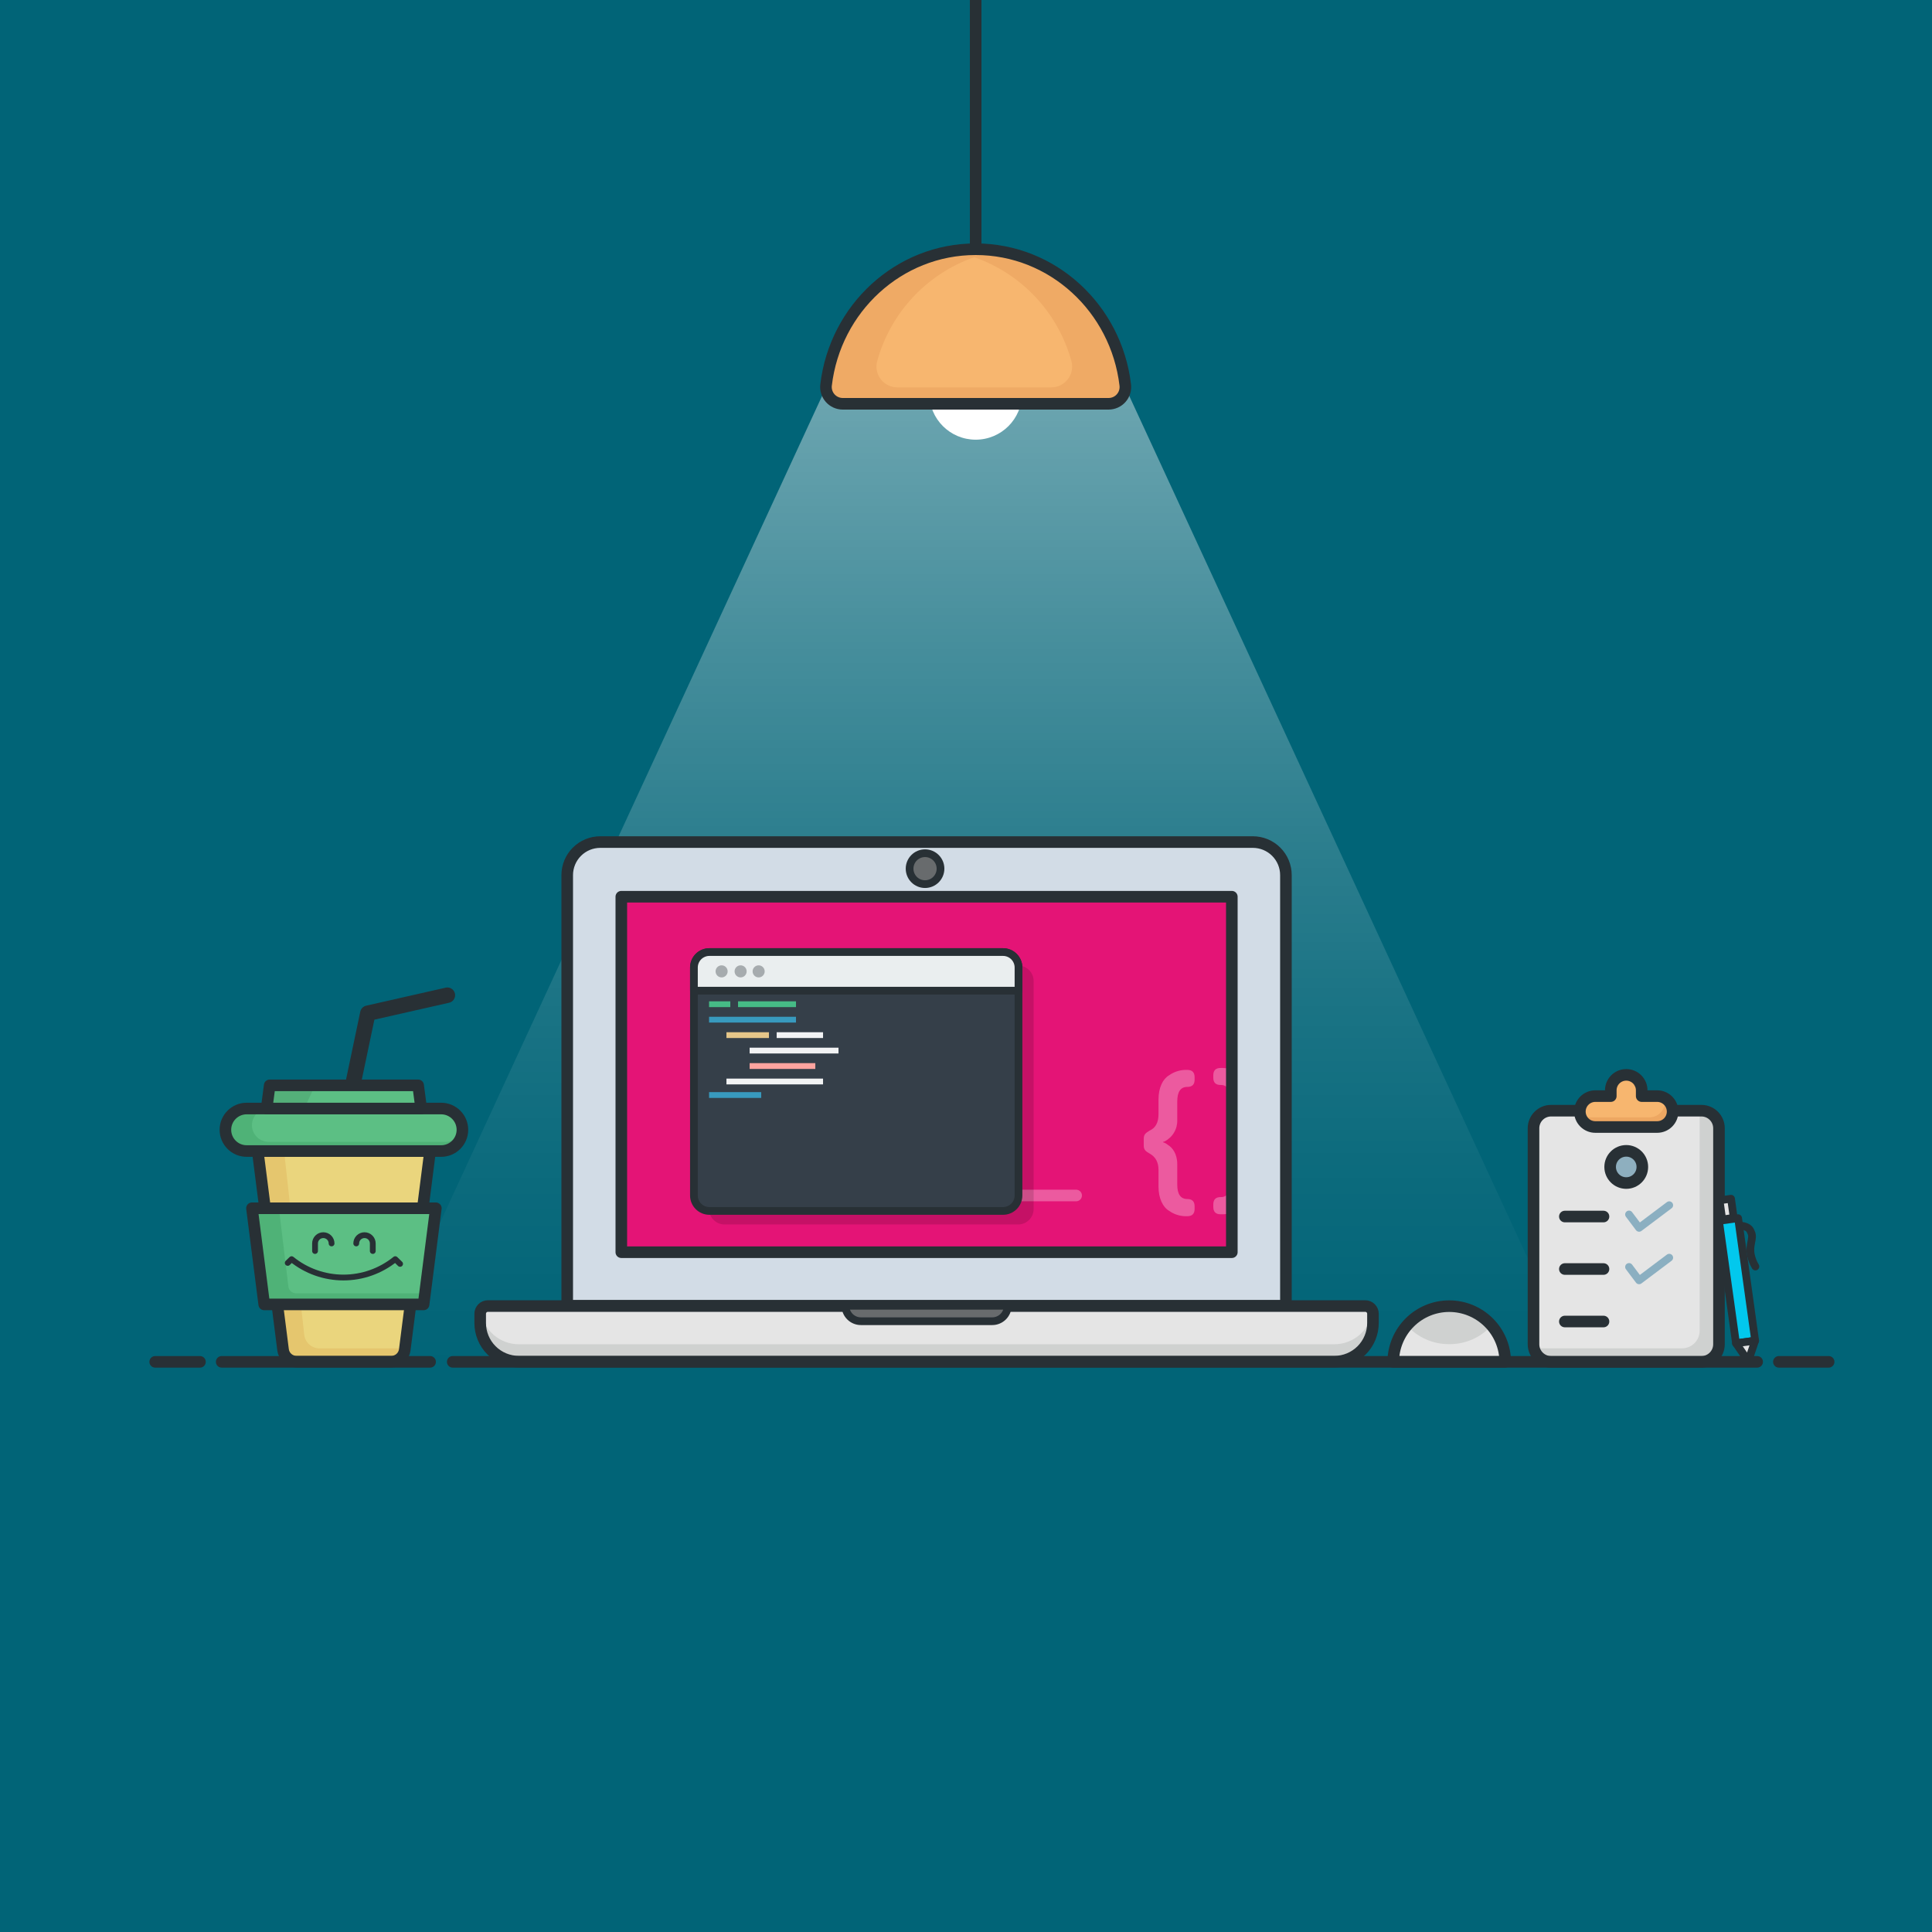 <svg width="1000" height="1000" viewBox="0 0 1000 1000" fill="none" xmlns="http://www.w3.org/2000/svg">
<rect x="0" y="0" width="1000" height="1000" fill="#808080" stroke="none"/>
<g clip-path="url(#clip0_302_230)">
<path d="M1000 0H0V1000H1000V0Z" fill="#016477"/>
<path style="mix-blend-mode:overlay" opacity="0.43" d="M813.971 701.562H196.043L427.014 201.676H583L813.971 701.562Z" fill="url(#paint0_linear_302_230)"/>
<path d="M182.562 561.774L190.394 524.448L231.562 515.115" stroke="#283035" stroke-width="8" stroke-linecap="round" stroke-linejoin="round"/>
<path d="M310.7 435.853H648.478C653.016 435.853 657.369 437.656 660.579 440.865C663.788 444.074 665.591 448.427 665.591 452.966V675.853H293.591V452.965C293.591 448.427 295.394 444.075 298.602 440.866C301.81 437.657 306.162 435.854 310.7 435.853Z" fill="#D2DCE6"/>
<path d="M310.7 435.853H648.478C653.016 435.853 657.369 437.656 660.579 440.865C663.788 444.074 665.591 448.427 665.591 452.966V675.853H293.591V452.965C293.591 448.427 295.394 444.075 298.602 440.866C301.81 437.657 306.162 435.854 310.7 435.853V435.853Z" stroke="#283035" stroke-width="6" stroke-linecap="round" stroke-linejoin="round"/>
<path d="M637.591 648.136V464.136H321.591V648.136H637.591Z" fill="#E41476"/>
<path opacity="0.3" d="M505.007 618.781H557.007" stroke="white" stroke-width="6" stroke-linecap="round" stroke-linejoin="round"/>
<g opacity="0.3">
<path d="M631.78 561.585C632.781 561.522 633.773 561.798 634.598 562.368C635.423 562.938 636.032 563.77 636.327 564.728V553.273C635.229 552.952 634.091 552.787 632.947 552.781H631.78C629.264 552.781 628.006 554.039 628.007 556.554V557.9C628.007 560.327 629.264 561.585 631.78 561.585Z" fill="white"/>
<path d="M636.327 616.494C636.027 617.448 635.416 618.273 634.591 618.838C633.767 619.404 632.777 619.677 631.78 619.614C629.264 619.614 628.006 620.871 628.007 623.386V624.734C628.007 627.249 629.265 628.506 631.78 628.507H632.947C634.091 628.502 635.229 628.336 636.327 628.015V616.494Z" fill="white"/>
</g>
<path d="M637.591 648.136V464.136H321.591V648.136H637.591Z" stroke="#283035" stroke-width="6" stroke-linecap="round" stroke-linejoin="round"/>
<path d="M252.543 676H706.643C707.704 676 708.721 676.421 709.471 677.172C710.222 677.922 710.643 678.939 710.643 680V684.791C710.643 690.095 708.536 695.182 704.785 698.933C701.034 702.684 695.947 704.791 690.643 704.791H268.543C263.239 704.791 258.152 702.684 254.401 698.933C250.65 695.182 248.543 690.095 248.543 684.791V680C248.543 678.939 248.964 677.922 249.715 677.172C250.465 676.421 251.482 676 252.543 676Z" fill="#E5E5E5"/>
<path d="M690.639 695.787H268.539C263.743 695.784 259.108 694.056 255.48 690.919C251.852 687.782 249.474 683.445 248.778 678.7C248.627 679.117 248.548 679.557 248.543 680V684.791C248.543 690.096 250.65 695.183 254.401 698.933C258.152 702.684 263.239 704.791 268.543 704.791H690.643C695.947 704.791 701.034 702.684 704.785 698.933C708.536 695.183 710.643 690.096 710.643 684.791V680C710.638 679.557 710.559 679.117 710.408 678.7C709.712 683.447 707.332 687.785 703.703 690.922C700.073 694.059 695.436 695.786 690.639 695.787Z" fill="#CFD1D0"/>
<path d="M252.543 676H706.643C707.704 676 708.721 676.421 709.471 677.172C710.222 677.922 710.643 678.939 710.643 680V684.791C710.643 690.095 708.536 695.182 704.785 698.933C701.034 702.684 695.947 704.791 690.643 704.791H268.543C263.239 704.791 258.152 702.684 254.401 698.933C250.65 695.182 248.543 690.095 248.543 684.791V680C248.543 678.939 248.964 677.922 249.715 677.172C250.465 676.421 251.482 676 252.543 676Z" stroke="#283035" stroke-width="6" stroke-linecap="round" stroke-linejoin="round"/>
<path d="M437.591 675.854H521.591C521.591 677.975 520.748 680.01 519.248 681.51C517.747 683.011 515.713 683.854 513.591 683.854H445.591C443.469 683.854 441.434 683.011 439.934 681.51C438.434 680.01 437.591 677.975 437.591 675.854Z" fill="#686B6D"/>
<path d="M437.591 675.854H521.591C521.591 677.975 520.748 680.01 519.248 681.51C517.747 683.011 515.713 683.854 513.591 683.854H445.591C443.469 683.854 441.434 683.011 439.934 681.51C438.434 680.01 437.591 677.975 437.591 675.854Z" stroke="#283035" stroke-width="4" stroke-linecap="round" stroke-linejoin="round"/>
<path d="M478.804 457.619C483.222 457.619 486.804 454.037 486.804 449.619C486.804 445.201 483.222 441.619 478.804 441.619C474.385 441.619 470.804 445.201 470.804 449.619C470.804 454.037 474.385 457.619 478.804 457.619Z" fill="#686B6D"/>
<path d="M478.804 457.619C483.222 457.619 486.804 454.037 486.804 449.619C486.804 445.201 483.222 441.619 478.804 441.619C474.385 441.619 470.804 445.201 470.804 449.619C470.804 454.037 474.385 457.619 478.804 457.619Z" stroke="#283035" stroke-width="4" stroke-linecap="round" stroke-linejoin="round"/>
<path d="M153.455 704.786H202.555C204.259 704.787 205.904 704.166 207.182 703.04C208.46 701.914 209.284 700.361 209.499 698.672L222.614 595.771H133.4L146.516 698.672C146.732 700.36 147.555 701.913 148.832 703.038C150.109 704.164 151.753 704.785 153.455 704.786Z" fill="#EAD57D"/>
<path d="M147.048 595.774L157.454 690.808C157.668 692.763 158.597 694.571 160.061 695.883C161.525 697.196 163.423 697.922 165.389 697.922H209.6L209.505 698.672C209.29 700.362 208.466 701.915 207.188 703.041C205.91 704.167 204.265 704.787 202.561 704.787H153.461C151.758 704.787 150.114 704.166 148.836 703.04C147.558 701.915 146.734 700.362 146.518 698.672L133.4 595.774H147.048Z" fill="#E5C66E"/>
<path d="M153.455 704.786H202.555C204.259 704.787 205.904 704.166 207.182 703.04C208.46 701.914 209.284 700.361 209.499 698.672L222.614 595.771H133.4L146.516 698.672C146.732 700.36 147.555 701.913 148.832 703.038C150.109 704.164 151.753 704.785 153.455 704.786V704.786Z" stroke="#283035" stroke-width="6" stroke-linecap="round" stroke-linejoin="round"/>
<path d="M219.25 675.164L225.593 625.396H130.42L136.763 675.164H219.25Z" fill="#5CBF84"/>
<path d="M219.25 675.164L225.593 625.396H130.42L136.763 675.164H219.25Z" fill="#4FB277"/>
<path d="M218.856 669.414L224.175 625.396H144.367L149.267 665.921C149.384 666.884 149.849 667.771 150.575 668.414C151.301 669.058 152.238 669.413 153.208 669.414H218.856Z" fill="#5CBF84"/>
<path d="M219.25 675.164L225.593 625.396H130.42L136.763 675.164H219.25Z" stroke="#283035" stroke-width="6" stroke-linecap="round" stroke-linejoin="round"/>
<path d="M127.668 595.773H228.346C234.421 595.773 239.346 590.849 239.346 584.773C239.346 578.698 234.421 573.773 228.346 573.773H127.668C121.593 573.773 116.668 578.698 116.668 584.773C116.668 590.849 121.593 595.773 127.668 595.773Z" fill="#5CBF84"/>
<path d="M127.668 595.773H228.346C234.421 595.773 239.346 590.849 239.346 584.773C239.346 578.698 234.421 573.773 228.346 573.773H127.668C121.593 573.773 116.668 578.698 116.668 584.773C116.668 590.849 121.593 595.773 127.668 595.773Z" fill="#4FB277"/>
<path d="M139.044 591.023H230.72C235.483 591.023 239.345 587.162 239.345 582.398C239.345 577.635 235.483 573.773 230.72 573.773H139.044C134.28 573.773 130.419 577.635 130.419 582.398C130.419 587.162 134.28 591.023 139.044 591.023Z" fill="#5CBF84"/>
<path d="M127.668 595.773H228.346C234.421 595.773 239.346 590.849 239.346 584.773C239.346 578.698 234.421 573.773 228.346 573.773H127.668C121.593 573.773 116.668 578.698 116.668 584.773C116.668 590.849 121.593 595.773 127.668 595.773Z" stroke="#283035" stroke-width="6" stroke-linecap="round" stroke-linejoin="round"/>
<path d="M138.006 573.774H218.006L216.423 561.774H139.59L138.006 573.774Z" fill="#5CBF84"/>
<path d="M139.59 561.774H163.062L157.506 573.774H138.006L139.59 561.774Z" fill="#54AF79"/>
<path d="M138.006 573.774H218.006L216.423 561.774H139.59L138.006 573.774Z" stroke="#283035" stroke-width="6" stroke-linecap="round" stroke-linejoin="round"/>
<path d="M721.134 704.886C721.179 697.227 724.253 689.897 729.685 684.497C735.116 679.097 742.464 676.066 750.123 676.066C757.782 676.066 765.13 679.097 770.562 684.497C775.994 689.897 779.068 697.227 779.113 704.886H721.134Z" fill="#E5E5E5"/>
<path d="M750.124 695.729C754.269 695.769 758.375 694.92 762.166 693.241C765.956 691.562 769.343 689.09 772.099 685.993C769.38 682.826 766.008 680.285 762.215 678.542C758.422 676.8 754.297 675.897 750.123 675.897C745.949 675.897 741.824 676.8 738.031 678.542C734.238 680.285 730.866 682.826 728.146 685.993C730.903 689.091 734.29 691.562 738.081 693.241C741.871 694.921 745.978 695.769 750.124 695.729Z" fill="#CFD1D0"/>
<path d="M721.134 704.886C721.179 697.227 724.253 689.897 729.685 684.497C735.116 679.097 742.464 676.066 750.123 676.066C757.782 676.066 765.13 679.097 770.562 684.497C775.994 689.897 779.068 697.227 779.113 704.886H721.134Z" stroke="#283035" stroke-width="6" stroke-linecap="round" stroke-linejoin="round"/>
<g style="mix-blend-mode:multiply" opacity="0.14">
<path d="M526.999 499.781H375.015C370.592 499.781 367.007 503.367 367.007 507.789V625.773C367.007 630.196 370.592 633.781 375.015 633.781H526.999C531.422 633.781 535.007 630.196 535.007 625.773V507.789C535.007 503.367 531.422 499.781 526.999 499.781Z" fill="black"/>
</g>
<path d="M519.166 492.781H367.182C362.759 492.781 359.174 496.367 359.174 500.789V618.773C359.174 623.196 362.759 626.781 367.182 626.781H519.166C523.589 626.781 527.174 623.196 527.174 618.773V500.789C527.174 496.367 523.589 492.781 519.166 492.781Z" fill="#353F49"/>
<path d="M519.166 492.781H367.182C362.759 492.781 359.174 496.367 359.174 500.789V618.773C359.174 623.196 362.759 626.781 367.182 626.781H519.166C523.589 626.781 527.174 623.196 527.174 618.773V500.789C527.174 496.367 523.589 492.781 519.166 492.781Z" stroke="#283035" stroke-width="4" stroke-linecap="round" stroke-linejoin="round"/>
<path d="M367.181 492.781H519.166C521.29 492.781 523.327 493.625 524.828 495.127C526.33 496.629 527.174 498.665 527.174 500.789V512.781H359.174V500.789C359.174 498.666 360.017 496.629 361.519 495.127C363.021 493.625 365.057 492.782 367.181 492.781Z" fill="#EAEEEF"/>
<path d="M367.181 492.781H519.166C521.29 492.781 523.327 493.625 524.828 495.127C526.33 496.629 527.174 498.665 527.174 500.789V512.781H359.174V500.789C359.174 498.666 360.017 496.629 361.519 495.127C363.021 493.625 365.057 492.782 367.181 492.781Z" stroke="#283035" stroke-width="4" stroke-linecap="round" stroke-linejoin="round"/>
<path opacity="0.35" d="M373.507 505.906C375.233 505.906 376.632 504.507 376.632 502.781C376.632 501.055 375.233 499.656 373.507 499.656C371.781 499.656 370.382 501.055 370.382 502.781C370.382 504.507 371.781 505.906 373.507 505.906Z" fill="#283035"/>
<path opacity="0.35" d="M383.34 505.906C385.066 505.906 386.465 504.507 386.465 502.781C386.465 501.055 385.066 499.656 383.34 499.656C381.614 499.656 380.215 501.055 380.215 502.781C380.215 504.507 381.614 505.906 383.34 505.906Z" fill="#283035"/>
<path opacity="0.35" d="M392.674 505.906C394.4 505.906 395.799 504.507 395.799 502.781C395.799 501.055 394.4 499.656 392.674 499.656C390.948 499.656 389.549 501.055 389.549 502.781C389.549 504.507 390.948 505.906 392.674 505.906Z" fill="#283035"/>
<path d="M367.007 519.781H378.007" stroke="#46BB86" stroke-width="3" stroke-miterlimit="10"/>
<path d="M382.007 519.781H412.007" stroke="#46BB86" stroke-width="3" stroke-miterlimit="10"/>
<path d="M367.007 527.781H412.007" stroke="#389ABE" stroke-width="3" stroke-miterlimit="10"/>
<path d="M376.007 535.781H398.007" stroke="#E5C689" stroke-width="3" stroke-miterlimit="10"/>
<path d="M402.007 535.781H426.007" stroke="#F2F3F4" stroke-width="3" stroke-miterlimit="10"/>
<path d="M388.007 543.781H434.007" stroke="#F2F3F4" stroke-width="3" stroke-miterlimit="10"/>
<path d="M388.007 551.781H422.007" stroke="#FFA49F" stroke-width="3" stroke-miterlimit="10"/>
<path d="M376.007 559.781H426.007" stroke="#F2F3F4" stroke-width="3" stroke-miterlimit="10"/>
<path d="M367.007 566.781H394.007" stroke="#389ABE" stroke-width="3" stroke-miterlimit="10"/>
<g opacity="0.3">
<path d="M599.643 605.522C599.643 601.57 598.115 598.786 595.061 597.079C592.905 595.911 592.007 595.012 592.007 592.947V589.447C592.007 587.022 593.085 586.483 594.971 585.225C598.115 583.878 599.643 581.004 599.643 576.692V569.056C599.643 562.948 601.888 558.456 605.122 556.57C607.54 554.845 610.416 553.876 613.386 553.785H614.554C617.069 553.785 618.326 555.043 618.327 557.558V558.9C618.327 561.325 617.069 562.583 614.554 562.583C611.054 562.583 609.344 565.098 609.344 570.218V579.65C609.433 581.94 608.862 584.207 607.7 586.182C606.537 588.157 604.832 589.756 602.787 590.789L601.978 591.058V591.238C602.9 591.51 603.756 591.969 604.493 592.586C606.739 593.932 609.344 597.077 609.344 602.556V613.066C609.344 618.096 611.051 620.612 614.554 620.612C617.069 620.612 618.326 621.869 618.327 624.384V625.732C618.327 628.247 617.069 629.505 614.554 629.505H613.386C610.416 629.415 607.54 628.445 605.122 626.72C601.888 624.834 599.643 620.253 599.643 614.234V605.522Z" fill="white"/>
</g>
<path d="M148.923 653.683L150.923 651.737C158.512 657.889 167.985 661.246 177.755 661.246C187.524 661.246 196.997 657.889 204.587 651.737L207.087 654.181" stroke="#283035" stroke-width="3" stroke-linecap="round" stroke-linejoin="round"/>
<path d="M171.624 643.6C171.624 642.465 171.172 641.376 170.37 640.573C169.567 639.77 168.478 639.319 167.343 639.319V639.319C166.207 639.319 165.118 639.77 164.315 640.573C163.513 641.376 163.062 642.465 163.062 643.6V647.521" stroke="#283035" stroke-width="3" stroke-linecap="round" stroke-linejoin="round"/>
<path d="M184.388 643.6C184.388 642.465 184.839 641.376 185.642 640.573C186.444 639.77 187.533 639.319 188.669 639.319V639.319C189.804 639.319 190.893 639.77 191.696 640.573C192.499 641.376 192.95 642.465 192.95 643.6V647.521" stroke="#283035" stroke-width="3" stroke-linecap="round" stroke-linejoin="round"/>
<path d="M880.641 574.886H802.841C797.815 574.886 793.741 578.96 793.741 583.986V695.786C793.741 700.812 797.815 704.886 802.841 704.886H880.641C885.667 704.886 889.741 700.812 889.741 695.786V583.986C889.741 578.96 885.667 574.886 880.641 574.886Z" fill="#E5E5E5"/>
<path d="M880.641 574.886H879.488C879.654 575.574 879.739 576.278 879.741 576.986V688.786C879.741 691.199 878.782 693.514 877.076 695.22C875.369 696.927 873.054 697.886 870.641 697.886H794C794.472 699.878 795.603 701.652 797.208 702.922C798.813 704.192 800.8 704.884 802.847 704.886H880.647C883.06 704.886 885.375 703.927 887.082 702.22C888.788 700.514 889.747 698.199 889.747 695.786V583.986C889.747 582.79 889.511 581.606 889.054 580.502C888.596 579.398 887.925 578.394 887.08 577.549C886.234 576.704 885.23 576.034 884.125 575.577C883.02 575.12 881.837 574.885 880.641 574.886Z" fill="#CFD1D0"/>
<path d="M880.641 574.886H802.841C797.815 574.886 793.741 578.96 793.741 583.986V695.786C793.741 700.812 797.815 704.886 802.841 704.886H880.641C885.667 704.886 889.741 700.812 889.741 695.786V583.986C889.741 578.96 885.667 574.886 880.641 574.886Z" stroke="#283035" stroke-width="6" stroke-linecap="round" stroke-linejoin="round"/>
<path d="M857.741 567.342H849.741V564.342C849.741 562.22 848.898 560.185 847.398 558.685C845.898 557.185 843.863 556.342 841.741 556.342C839.619 556.342 837.585 557.185 836.084 558.685C834.584 560.185 833.741 562.22 833.741 564.342V567.342H825.741C823.619 567.342 821.585 568.185 820.084 569.685C818.584 571.185 817.741 573.22 817.741 575.342C817.741 577.464 818.584 579.498 820.084 580.999C821.585 582.499 823.619 583.342 825.741 583.342H857.741C859.863 583.342 861.898 582.499 863.398 580.999C864.898 579.498 865.741 577.464 865.741 575.342C865.741 573.22 864.898 571.185 863.398 569.685C861.898 568.185 859.863 567.342 857.741 567.342Z" fill="#F7B66F"/>
<path d="M861.458 568.262C861.783 569.447 861.829 570.691 861.593 571.898C861.358 573.104 860.846 574.239 860.099 575.215C859.352 576.191 858.389 576.981 857.287 577.523C856.184 578.066 854.97 578.346 853.741 578.342H821.741C820.446 578.342 819.17 578.027 818.024 577.423C818.482 579.12 819.485 580.62 820.88 581.69C822.275 582.759 823.984 583.34 825.741 583.342H857.741C859.529 583.34 861.264 582.74 862.67 581.637C864.077 580.534 865.073 578.992 865.501 577.256C865.929 575.521 865.763 573.692 865.031 572.062C864.298 570.432 863.04 569.094 861.458 568.262Z" fill="#EDA762"/>
<path d="M845.741 559.342V562.342H849.479C849.2 561.261 848.698 560.251 848.006 559.376C847.313 558.502 846.445 557.781 845.458 557.262C845.644 557.94 845.739 558.639 845.741 559.342Z" fill="#EDA762"/>
<path d="M857.741 567.342H849.741V564.342C849.741 562.22 848.898 560.185 847.398 558.685C845.898 557.185 843.863 556.342 841.741 556.342C839.619 556.342 837.585 557.185 836.084 558.685C834.584 560.185 833.741 562.22 833.741 564.342V567.342H825.741C823.619 567.342 821.585 568.185 820.084 569.685C818.584 571.185 817.741 573.22 817.741 575.342C817.741 577.464 818.584 579.498 820.084 580.999C821.585 582.499 823.619 583.342 825.741 583.342H857.741C859.863 583.342 861.898 582.499 863.398 580.999C864.898 579.498 865.741 577.464 865.741 575.342C865.741 573.22 864.898 571.185 863.398 569.685C861.898 568.185 859.863 567.342 857.741 567.342Z" stroke="#283035" stroke-width="6" stroke-linecap="round" stroke-linejoin="round"/>
<path d="M841.741 612.342C846.343 612.342 850.074 608.611 850.074 604.009C850.074 599.407 846.343 595.676 841.741 595.676C837.139 595.676 833.408 599.407 833.408 604.009C833.408 608.611 837.139 612.342 841.741 612.342Z" fill="#8EAFBF"/>
<path d="M841.741 612.342C846.343 612.342 850.074 608.611 850.074 604.009C850.074 599.407 846.343 595.676 841.741 595.676C837.139 595.676 833.408 599.407 833.408 604.009C833.408 608.611 837.139 612.342 841.741 612.342Z" stroke="#283035" stroke-width="6" stroke-linecap="round" stroke-linejoin="round"/>
<path d="M809.964 629.676H829.964" stroke="#283035" stroke-width="6" stroke-linecap="round" stroke-linejoin="round"/>
<path d="M809.964 656.842H829.964" stroke="#283035" stroke-width="6" stroke-linecap="round" stroke-linejoin="round"/>
<path d="M809.964 684.009H829.964" stroke="#283035" stroke-width="6" stroke-linecap="round" stroke-linejoin="round"/>
<path d="M843.178 628.606L848.392 635.541L863.996 623.811" stroke="#8BAFC1" stroke-width="4" stroke-linecap="round" stroke-linejoin="round"/>
<path d="M843.178 655.772L848.392 662.708L863.996 650.977" stroke="#8BAFC1" stroke-width="4" stroke-linecap="round" stroke-linejoin="round"/>
<path d="M899.645 630.532L889.74 631.91L898.561 695.299L908.466 693.921L899.645 630.532Z" fill="#02C8ED"/>
<path d="M899.645 630.532L889.74 631.91L898.561 695.299L908.466 693.921L899.645 630.532Z" stroke="#283035" stroke-width="4" stroke-linecap="round" stroke-linejoin="round"/>
<path d="M908.467 693.92L898.562 695.298L904.893 704.513L908.467 693.92Z" fill="#E5E5E5"/>
<path d="M908.467 693.92L898.562 695.298L904.893 704.513L908.467 693.92Z" stroke="#283035" stroke-width="4" stroke-linecap="round" stroke-linejoin="round"/>
<path d="M895.986 620.463L890.046 621.291L891.426 631.191L897.366 630.363L895.986 620.463Z" fill="#E5E5E5"/>
<path d="M895.986 620.463L890.046 621.291L891.426 631.191L897.366 630.363L895.986 620.463Z" stroke="#283035" stroke-width="3.998" stroke-linecap="round" stroke-linejoin="round"/>
<path d="M908.6 655.545C907.48 653.7 906.686 651.676 906.253 649.561C905.148 644.128 907.876 641.022 906.401 637.93C905.813 636.697 905.528 635.013 901.111 634.375" stroke="#283035" stroke-width="4" stroke-linecap="round" stroke-linejoin="round"/>
<path d="M920.75 704.886H946.5" stroke="#283035" stroke-width="6" stroke-linecap="round" stroke-linejoin="round"/>
<path d="M234.333 704.886H909.5" stroke="#283035" stroke-width="6" stroke-linecap="round" stroke-linejoin="round"/>
<path d="M114.75 704.886H222.616" stroke="#283035" stroke-width="6" stroke-linecap="round" stroke-linejoin="round"/>
<path d="M80.333 704.886H103.5" stroke="#283035" stroke-width="6" stroke-linecap="round" stroke-linejoin="round"/>
<path d="M505.007 227.582C518.262 227.582 529.007 216.837 529.007 203.582C529.007 190.327 518.262 179.582 505.007 179.582C491.752 179.582 481.007 190.327 481.007 203.582C481.007 216.837 491.752 227.582 505.007 227.582Z" fill="white"/>
<path d="M436.111 209C434.891 208.996 433.685 208.733 432.573 208.229C431.461 207.724 430.47 206.99 429.663 206.074C428.856 205.158 428.252 204.081 427.892 202.915C427.532 201.749 427.423 200.519 427.573 199.308C432.238 159.7 465.127 129 505.007 129C544.887 129 577.776 159.7 582.44 199.308C582.59 200.52 582.482 201.749 582.121 202.916C581.761 204.082 581.158 205.159 580.35 206.075C579.543 206.991 578.551 207.725 577.439 208.23C576.327 208.734 575.121 208.996 573.9 209H436.111Z" fill="#F7B66F"/>
<path d="M517.007 129.944C516.749 129.903 516.488 129.874 516.229 129.836C515.32 129.702 514.406 129.581 513.487 129.479C513.069 129.432 512.65 129.394 512.23 129.354C511.468 129.282 510.705 129.217 509.941 129.173C509.497 129.147 509.056 129.114 508.611 129.093C507.416 129.037 506.211 129 505.011 129C503.811 129 502.611 129.036 501.423 129.093C500.874 129.119 500.329 129.162 499.783 129.199C499.193 129.24 498.603 129.282 498.016 129.337C497.296 129.402 496.58 129.48 495.866 129.566C495.517 129.608 495.166 129.655 494.822 129.702C458.798 134.525 430.495 164.538 427.31 201.951C427.231 202.845 427.339 203.746 427.626 204.597C427.914 205.447 428.375 206.229 428.981 206.891C429.586 207.554 430.323 208.084 431.144 208.447C431.965 208.81 432.853 208.998 433.75 209H576.268C577.159 209.003 578.04 208.821 578.856 208.466C579.673 208.112 580.407 207.592 581.013 206.94C581.619 206.287 582.083 205.517 582.376 204.676C582.67 203.836 582.786 202.944 582.717 202.056C579.629 165.22 552.2 135.518 517.007 129.944ZM454.031 186.929C457.433 174.568 463.781 163.216 472.531 153.846C481.281 144.476 492.172 137.368 504.271 133.129C516.381 137.359 527.284 144.464 536.044 153.835C544.804 163.206 551.16 174.562 554.565 186.929C554.998 188.527 555.055 190.204 554.734 191.828C554.412 193.452 553.72 194.981 552.711 196.294C551.703 197.607 550.405 198.67 548.918 199.399C547.432 200.129 545.797 200.505 544.141 200.5H464.456C462.8 200.506 461.166 200.129 459.679 199.4C458.192 198.67 456.894 197.608 455.885 196.295C454.876 194.981 454.184 193.453 453.863 191.829C453.541 190.204 453.599 188.527 454.031 186.929Z" fill="#EFAA65"/>
<path d="M436.178 209C434.948 208.997 433.734 208.732 432.614 208.225C431.494 207.717 430.495 206.978 429.682 206.055C428.869 205.133 428.261 204.049 427.899 202.874C427.536 201.699 427.426 200.461 427.578 199.241C432.275 159.661 465.15 129 505.007 129C544.864 129 577.739 159.661 582.432 199.241C582.583 200.461 582.474 201.699 582.111 202.874C581.748 204.049 581.141 205.133 580.328 206.056C579.515 206.978 578.516 207.718 577.396 208.225C576.276 208.733 575.061 208.997 573.832 209H436.178Z" stroke="#283035" stroke-width="6" stroke-linecap="round" stroke-linejoin="round"/>
<path d="M505.007 0V129" stroke="#283035" stroke-width="6" stroke-linejoin="round"/>
</g>
<defs>
<linearGradient id="paint0_linear_302_230" x1="505.007" y1="194.725" x2="505.007" y2="719.205" gradientUnits="userSpaceOnUse">
<stop stop-color="white"/>
<stop offset="0.093" stop-color="white" stop-opacity="0.864"/>
<stop offset="0.284" stop-color="white" stop-opacity="0.605"/>
<stop offset="0.466" stop-color="white" stop-opacity="0.389"/>
<stop offset="0.633" stop-color="white" stop-opacity="0.221"/>
<stop offset="0.784" stop-color="white" stop-opacity="0.1"/>
<stop offset="0.911" stop-color="white" stop-opacity="0.026"/>
<stop offset="1" stop-color="white" stop-opacity="0"/>
</linearGradient>
<clipPath id="clip0_302_230">
<rect width="1000" height="1000" fill="white"/>
</clipPath>
</defs>
</svg>
